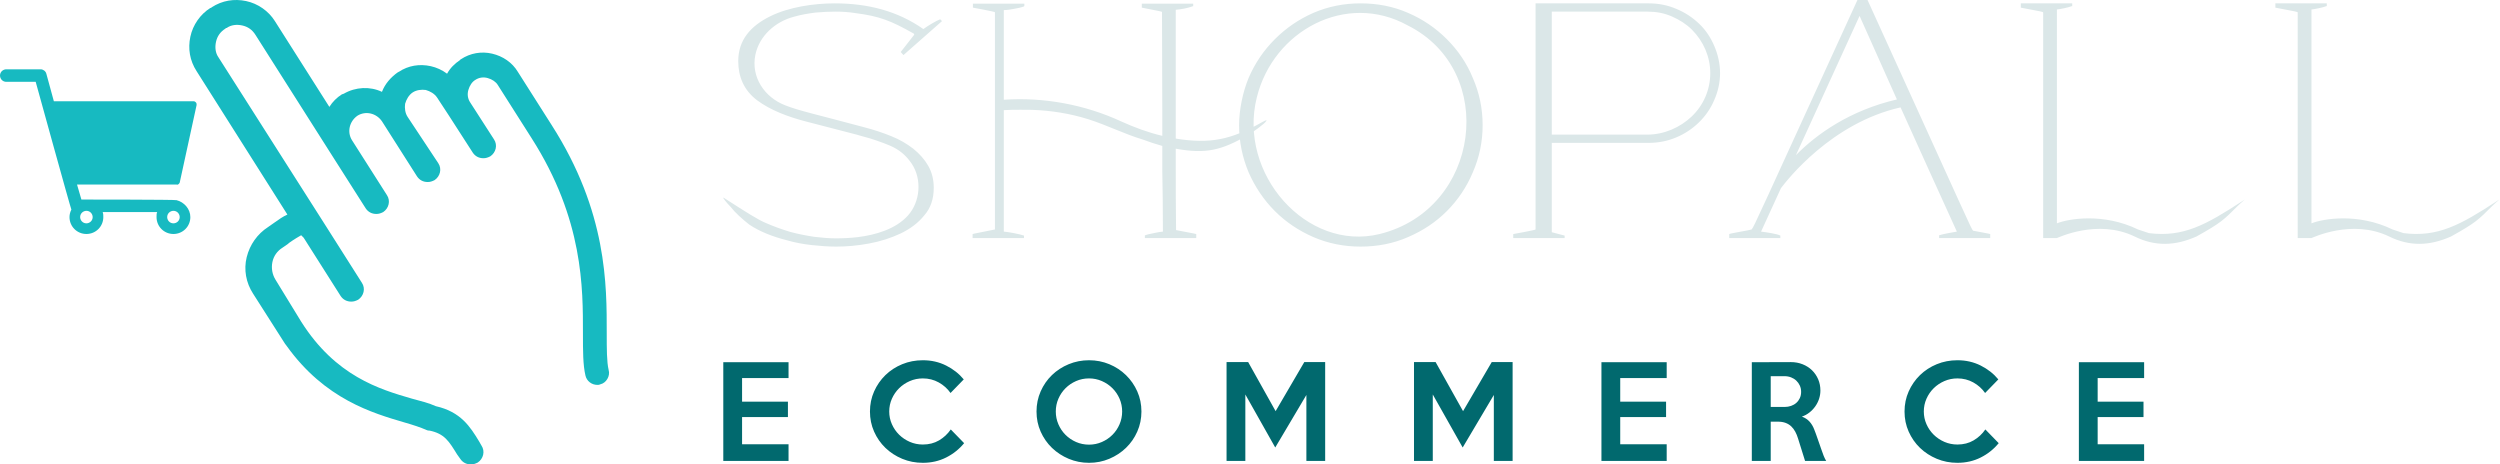 <svg width="576" height="107" viewBox="0 0 576 107" fill="none" xmlns="http://www.w3.org/2000/svg">
<path d="M210.413 34.259C211.822 35.387 213.021 36.727 213.867 38.207C214.713 39.687 215.136 41.379 215.136 43.282C215.136 45.82 214.431 47.935 212.95 49.627C211.54 51.389 209.708 52.728 207.522 53.786C205.267 54.843 202.87 55.619 200.191 56.112C197.512 56.606 195.045 56.817 192.648 56.817C190.816 56.817 188.983 56.676 187.009 56.465C185.106 56.253 183.132 55.901 181.229 55.337C178.127 54.561 175.025 53.363 172.629 51.742C171.783 51.107 171.007 50.402 170.232 49.697C169.527 49.063 168.892 48.358 168.328 47.653C167.624 46.948 166.355 45.468 166.707 45.538C171.642 48.71 174.673 50.684 176.647 51.46C178.409 52.235 180.242 52.87 182.075 53.433C183.907 53.927 185.74 54.279 187.573 54.561C189.335 54.773 191.027 54.914 192.578 54.914C194.199 54.914 195.891 54.843 197.653 54.632C201.671 54.138 206.394 52.799 209.214 49.627C212.034 46.455 212.457 41.309 210.06 37.714C208.721 35.74 207.17 34.471 205.055 33.554C203.434 32.85 200.332 31.792 199.345 31.581C198.64 31.369 198.006 31.228 197.371 31.017L185.67 27.986C181.581 26.928 177.492 25.377 174.461 23.122C171.36 20.795 170.091 17.623 170.091 14.098C170.091 9.235 172.91 5.992 177.492 3.736C181.793 1.621 187.502 0.775 192.296 0.775C199.98 0.775 206.817 2.538 212.739 6.697C213.796 5.921 215.7 4.793 216.616 4.441L217.039 4.864L208.157 12.689L207.522 11.984L210.554 8.107C210.624 7.966 210.695 7.895 210.554 7.754C205.196 4.723 202.588 3.736 197.16 3.031C195.468 2.749 193.847 2.679 192.437 2.679C191.098 2.679 189.617 2.749 187.925 2.89C186.234 3.102 184.542 3.384 182.85 3.877C178.62 5.005 174.955 8.248 174.038 12.618C172.981 17.764 176.153 22.417 180.876 24.25C184.048 25.518 188.137 26.364 199.134 29.325C201.319 29.889 203.434 30.594 205.337 31.369C207.311 32.145 208.932 33.132 210.413 34.259ZM291.761 27.845C291.479 28.479 288.377 30.664 287.461 31.158C281.469 34.612 277.874 35.528 270.895 34.259V38.559C270.895 40.674 270.895 49.204 270.966 53.011C272.235 53.292 275.548 53.856 275.618 53.927V54.843H263.775V54.279C263.775 54.138 265.326 53.786 266.172 53.645C266.666 53.504 267.371 53.433 267.935 53.363C267.935 49.345 267.864 41.943 267.794 39.476V33.625C266.313 33.202 264.762 32.709 263.282 32.145C259.052 30.876 255.034 28.831 250.805 27.492C246.575 26.153 242.134 25.448 237.693 25.307C237.27 25.307 233.323 25.236 231.278 25.377V53.363C232.265 53.433 234.944 53.927 235.931 54.279V54.843H224.088V53.927C224.159 53.856 225.85 53.574 229.234 52.87V2.82C229.234 2.679 224.159 1.762 224.159 1.762V0.846H229.234H231.278H236.001C236.001 0.846 236.072 1.41 235.931 1.48C235.155 1.762 234.38 1.903 233.605 2.044C232.9 2.185 231.983 2.326 231.278 2.326V22.981C240.513 22.346 249.959 24.108 258.348 27.986C261.308 29.325 264.48 30.523 267.794 31.299V25.871L267.723 2.82C267.723 2.608 267.582 2.679 263.071 1.762V0.846H270.895H274.913V1.41C273.503 1.903 272.376 2.115 270.895 2.256V15.79V30.805V31.933C278.79 33.202 283.584 32.215 290.704 28.197C291.973 27.492 291.832 27.704 291.761 27.845ZM339.344 17.976C340.824 21.359 341.599 24.954 341.599 28.831C341.599 32.709 340.824 36.304 339.344 39.687C337.934 43.071 335.889 46.102 333.352 48.64C330.814 51.178 327.853 53.151 324.399 54.632C321.016 56.112 317.35 56.817 313.473 56.817C309.666 56.817 306.071 56.112 302.617 54.632C299.233 53.151 296.273 51.178 293.735 48.64C291.197 46.102 289.153 43.071 287.673 39.687C286.263 36.304 285.487 32.709 285.487 28.831C285.487 25.307 286.333 21.218 287.673 17.976C289.153 14.521 291.197 11.561 293.735 9.023C296.273 6.485 299.233 4.441 302.617 2.961C306.071 1.48 309.666 0.775 313.473 0.775C317.35 0.775 321.016 1.48 324.399 2.961C327.853 4.441 330.814 6.485 333.352 9.023C335.889 11.561 337.934 14.521 339.344 17.976ZM324.329 5.851C310.16 -1.974 293.382 7.049 289.576 22.417C285.135 40.04 301.066 58.016 317.843 53.927C341.106 48.217 345.194 16.284 324.329 5.851ZM394.962 10.574C395.808 12.548 396.302 14.662 396.302 16.848C396.302 19.033 395.808 21.148 394.962 23.051C393.341 26.928 390.098 30.03 386.221 31.651C384.247 32.497 382.062 32.92 379.806 32.92H357.531V53.504L360.491 54.279V54.843H348.649V53.927C348.649 53.927 353.795 53.011 353.795 52.87V0.775H379.877C382.133 0.775 384.247 1.198 386.221 2.044C388.266 2.89 389.957 4.018 391.508 5.498C392.989 6.908 394.116 8.6 394.962 10.574ZM389.746 26.858C392.495 24.25 394.046 20.654 394.046 16.848C394.046 13.112 392.495 9.517 389.816 6.838C388.547 5.569 386.997 4.582 385.234 3.807C383.472 3.031 381.639 2.679 379.595 2.679H357.531V31.017H379.524C383.472 31.017 387.138 29.325 389.746 26.858ZM454.599 53.151C455.586 53.363 458.476 53.856 458.547 53.927V54.843H446.774V54.209C447.62 53.927 449.947 53.504 450.863 53.363C450.863 53.363 438.104 25.307 437.892 24.743C421.891 28.338 411.669 41.591 410.33 43.353L405.748 53.363C406.876 53.504 409.413 53.856 410.189 54.279V54.843H398.416V53.927C398.487 53.786 403.351 53.011 403.562 52.87C404.126 52.306 404.902 50.332 427.953 0H430.279C454.388 52.94 453.965 52.306 454.599 53.151ZM413.784 35.74C418.577 30.876 426.191 25.448 437.046 22.91L428.446 3.666L413.784 35.74ZM517.197 45.961L516.421 46.666C516.633 46.455 515.646 47.371 515.575 47.442C512.403 50.614 511.769 51.319 506.059 54.491C501.124 56.676 496.542 56.817 491.819 54.491C483.219 50.332 474.055 54.843 473.914 54.843H470.742V2.89C470.742 2.679 470.248 2.679 465.596 1.762V0.775H477.439V1.41H477.368C476.452 1.762 474.619 2.115 473.914 2.185V2.326V51.46C476.522 50.402 484.629 48.992 492.595 52.87L495.132 53.715C503.028 54.702 508.244 51.812 516.562 46.384L517.197 45.961ZM575.846 45.961L575.071 46.666C575.283 46.455 574.296 47.371 574.225 47.442C571.053 50.614 570.419 51.319 564.709 54.491C559.774 56.676 555.192 56.817 550.469 54.491C541.869 50.332 532.705 54.843 532.564 54.843H529.392V2.89C529.392 2.679 528.898 2.679 524.246 1.762V0.775H536.089V1.41H536.018C535.102 1.762 533.269 2.115 532.564 2.185V2.326V51.46C535.172 50.402 543.279 48.992 551.245 52.87L553.782 53.715C561.677 54.702 566.894 51.812 575.212 46.384L575.846 45.961Z" fill="#DBE7E8"/>
<path d="M181.68 106.205H166.646V83.456H181.68V87.1H170.974V92.538H181.538V96.097H170.974V102.361H181.68V106.205ZM222.134 102.105C220.995 103.491 219.614 104.592 217.991 105.408C216.368 106.224 214.579 106.632 212.624 106.632C210.935 106.632 209.35 106.324 207.869 105.707C206.388 105.09 205.098 104.25 203.997 103.187C202.896 102.124 202.027 100.876 201.392 99.443C200.756 98.01 200.438 96.468 200.438 94.816C200.438 93.165 200.756 91.622 201.392 90.189C202.027 88.756 202.896 87.503 203.997 86.431C205.098 85.359 206.388 84.519 207.869 83.911C209.35 83.304 210.935 83 212.624 83C214.579 83 216.368 83.408 217.991 84.224C219.614 85.04 220.966 86.103 222.048 87.413L219.002 90.545C218.299 89.539 217.393 88.728 216.283 88.111C215.172 87.494 213.953 87.186 212.624 87.186C211.561 87.186 210.56 87.389 209.62 87.798C208.68 88.206 207.86 88.756 207.157 89.449C206.455 90.142 205.9 90.949 205.492 91.869C205.083 92.79 204.879 93.772 204.879 94.816C204.879 95.841 205.083 96.814 205.492 97.734C205.9 98.655 206.455 99.462 207.157 100.155C207.86 100.848 208.68 101.398 209.62 101.806C210.56 102.214 211.561 102.418 212.624 102.418C214.029 102.418 215.272 102.1 216.354 101.464C217.436 100.829 218.337 99.989 219.059 98.945L222.134 102.105ZM262.986 94.816C262.986 96.448 262.668 97.986 262.032 99.429C261.396 100.871 260.528 102.124 259.427 103.187C258.326 104.25 257.045 105.09 255.583 105.707C254.122 106.324 252.565 106.632 250.914 106.632C249.262 106.632 247.701 106.324 246.23 105.707C244.759 105.09 243.473 104.25 242.372 103.187C241.271 102.124 240.403 100.876 239.767 99.443C239.131 98.01 238.813 96.468 238.813 94.816C238.813 93.165 239.131 91.618 239.767 90.175C240.403 88.733 241.271 87.48 242.372 86.417C243.473 85.354 244.759 84.519 246.23 83.911C247.701 83.304 249.262 83 250.914 83C252.565 83 254.122 83.304 255.583 83.911C257.045 84.519 258.326 85.359 259.427 86.431C260.528 87.503 261.396 88.756 262.032 90.189C262.668 91.622 262.986 93.165 262.986 94.816ZM258.544 94.816C258.544 93.772 258.345 92.79 257.946 91.869C257.548 90.949 257.002 90.142 256.309 89.449C255.616 88.756 254.805 88.206 253.875 87.798C252.945 87.389 251.958 87.186 250.914 87.186C249.851 87.186 248.854 87.389 247.924 87.798C246.994 88.206 246.183 88.756 245.49 89.449C244.797 90.142 244.251 90.949 243.853 91.869C243.454 92.79 243.255 93.772 243.255 94.816C243.255 95.841 243.454 96.819 243.853 97.749C244.251 98.679 244.797 99.49 245.49 100.183C246.183 100.876 246.994 101.426 247.924 101.835C248.854 102.243 249.851 102.447 250.914 102.447C251.958 102.447 252.945 102.243 253.875 101.835C254.805 101.426 255.616 100.876 256.309 100.183C257.002 99.49 257.548 98.679 257.946 97.749C258.345 96.819 258.544 95.841 258.544 94.816ZM305.319 106.205H300.991V91.001L293.816 103.102L286.926 90.887V106.205H282.598V83.427H287.581L293.902 94.731L300.507 83.427H305.319V106.205ZM348.506 106.205H344.178V91.001L337.003 103.102L330.113 90.887V106.205H325.785V83.427H330.768L337.089 94.731L343.694 83.427H348.506V106.205ZM384.006 106.205H368.972V83.456H384.006V87.1H373.3V92.538H383.863V96.097H373.3V102.361H384.006V106.205ZM420.758 106.205H415.889L414.266 101.023C414.095 100.454 413.882 99.932 413.626 99.457C413.369 98.983 413.061 98.575 412.7 98.233C412.34 97.891 411.908 97.625 411.405 97.436C410.902 97.246 410.309 97.151 409.625 97.151H407.974V106.205H403.618V83.456L412.615 83.427C413.583 83.427 414.485 83.593 415.32 83.925C416.155 84.257 416.876 84.718 417.484 85.306C418.091 85.895 418.566 86.588 418.907 87.385C419.249 88.182 419.42 89.046 419.42 89.976C419.42 90.64 419.315 91.285 419.107 91.912C418.898 92.538 418.604 93.117 418.224 93.649C417.844 94.18 417.394 94.65 416.872 95.058C416.35 95.466 415.775 95.775 415.149 95.984C415.87 96.249 416.459 96.634 416.914 97.137C417.37 97.64 417.73 98.242 417.996 98.945C418.129 99.267 418.252 99.59 418.366 99.913C418.48 100.235 418.599 100.572 418.722 100.923C418.846 101.275 418.979 101.654 419.121 102.062C419.263 102.47 419.42 102.921 419.591 103.415C419.799 104.041 419.994 104.577 420.174 105.023C420.355 105.47 420.549 105.863 420.758 106.205ZM414.978 90.289C414.978 89.757 414.878 89.273 414.679 88.837C414.48 88.4 414.209 88.021 413.868 87.698C413.526 87.375 413.123 87.124 412.658 86.943C412.193 86.763 411.694 86.673 411.163 86.673H407.974V93.763H411.163C411.694 93.763 412.193 93.682 412.658 93.521C413.123 93.359 413.526 93.127 413.868 92.823C414.209 92.519 414.48 92.154 414.679 91.727C414.878 91.3 414.978 90.82 414.978 90.289ZM460.5 102.105C459.361 103.491 457.98 104.592 456.357 105.408C454.734 106.224 452.945 106.632 450.99 106.632C449.301 106.632 447.716 106.324 446.235 105.707C444.755 105.09 443.464 104.25 442.363 103.187C441.262 102.124 440.394 100.876 439.758 99.443C439.122 98.01 438.804 96.468 438.804 94.816C438.804 93.165 439.122 91.622 439.758 90.189C440.394 88.756 441.262 87.503 442.363 86.431C443.464 85.359 444.755 84.519 446.235 83.911C447.716 83.304 449.301 83 450.99 83C452.945 83 454.734 83.408 456.357 84.224C457.98 85.04 459.333 86.103 460.415 87.413L457.368 90.545C456.666 89.539 455.759 88.728 454.649 88.111C453.538 87.494 452.319 87.186 450.99 87.186C449.927 87.186 448.926 87.389 447.986 87.798C447.047 88.206 446.226 88.756 445.523 89.449C444.821 90.142 444.266 90.949 443.858 91.869C443.45 92.79 443.246 93.772 443.246 94.816C443.246 95.841 443.45 96.814 443.858 97.734C444.266 98.655 444.821 99.462 445.523 100.155C446.226 100.848 447.047 101.398 447.986 101.806C448.926 102.214 449.927 102.418 450.99 102.418C452.395 102.418 453.638 102.1 454.72 101.464C455.802 100.829 456.704 99.989 457.425 98.945L460.5 102.105ZM494.006 106.205H478.973V83.456H494.006V87.1H483.301V92.538H493.864V96.097H483.301V102.361H494.006V106.205Z" fill="#01696E"/>
<path d="M41.404 42.081L45.299 24.192C45.299 24.048 45.299 23.759 45.155 23.615C45.011 23.471 44.866 23.326 44.578 23.326H12.407L10.676 16.979C10.531 16.402 9.954 15.969 9.377 15.969H1.443C0.721 15.969 0 16.546 0 17.412C0 18.133 0.577 18.854 1.443 18.854H8.223C8.223 18.854 16.302 48.14 16.446 48.284C16.158 48.861 16.013 49.438 16.013 50.015C16.013 52.179 17.745 53.91 19.909 53.91C22.073 53.91 23.804 52.179 23.804 50.015C23.804 49.583 23.804 49.294 23.659 48.861H36.211C36.066 49.15 36.066 49.583 36.066 50.015C36.066 52.179 37.797 53.91 39.961 53.91C42.125 53.91 43.856 52.179 43.856 50.015C43.856 48.14 42.414 46.553 40.683 46.12C40.538 45.976 18.754 45.976 18.754 45.976L17.745 42.514H40.683C40.971 42.658 41.26 42.369 41.404 42.081ZM39.961 48.573C40.827 48.573 41.404 49.294 41.404 50.015C41.404 50.881 40.683 51.458 39.961 51.458C39.096 51.458 38.519 50.737 38.519 50.015C38.519 49.15 39.24 48.573 39.961 48.573ZM19.909 48.573C20.774 48.573 21.351 49.294 21.351 50.015C21.351 50.881 20.63 51.458 19.909 51.458C19.043 51.458 18.466 50.737 18.466 50.015C18.466 49.15 19.187 48.573 19.909 48.573Z" fill="#17BAC1"/>
<path d="M140.225 85.216C139.792 83.341 139.792 80.311 139.792 76.849C139.792 65.74 139.937 48.861 127.097 28.808L119.307 16.546C118.008 14.382 115.844 12.939 113.392 12.362C110.939 11.785 108.343 12.218 106.179 13.661C106.179 13.661 106.034 13.661 106.034 13.805C104.736 14.671 103.726 15.68 103.005 16.979C101.851 16.113 100.552 15.536 99.254 15.248C96.657 14.671 94.061 15.103 91.897 16.546C91.752 16.546 91.752 16.69 91.608 16.69C90.021 17.844 88.723 19.287 88.001 21.162C85.26 19.864 81.942 20.008 79.201 21.595C79.057 21.595 78.913 21.739 78.768 21.739C77.614 22.461 76.605 23.471 75.883 24.625L63.332 4.861C61.889 2.552 59.437 0.821 56.696 0.244C53.955 -0.333 51.214 0.1 48.761 1.687C48.761 1.687 48.761 1.687 48.617 1.831H48.473C46.165 3.274 44.433 5.726 43.856 8.467C43.279 11.208 43.712 13.949 45.299 16.402L66.217 49.438C65.207 49.871 64.198 50.593 63.188 51.314C62.755 51.602 62.178 52.035 61.745 52.324C59.293 53.911 57.562 56.363 56.84 59.248C56.119 62.134 56.696 65.163 58.283 67.616L65.64 79.157C65.785 79.301 65.929 79.59 66.073 79.734C74.873 91.996 85.837 95.17 93.195 97.334C95.215 97.911 96.946 98.488 98.244 99.065C98.533 99.21 98.677 99.21 98.966 99.21C102.428 99.931 103.438 101.662 105.313 104.692L106.034 105.702C106.612 106.567 107.477 107 108.487 107C109.064 107 109.497 106.856 110.074 106.567C111.372 105.702 111.805 103.97 110.939 102.672L110.362 101.662C108.343 98.344 106.179 94.882 100.408 93.583C98.821 92.862 97.09 92.429 94.926 91.852C87.424 89.688 77.326 86.659 69.391 74.108L63.476 64.442C62.755 63.288 62.467 61.845 62.755 60.403C63.044 58.96 63.909 57.806 65.063 57.084C65.64 56.652 66.217 56.363 66.65 55.93C67.66 55.209 69.103 54.343 69.391 54.199C69.391 54.199 69.535 54.343 69.968 54.776L78.48 68.193C79.057 69.058 79.923 69.491 80.932 69.491C81.51 69.491 81.942 69.347 82.519 69.058C83.818 68.193 84.251 66.462 83.385 65.163L74.873 51.747L50.348 13.228C49.627 12.218 49.483 10.92 49.771 9.621C50.06 8.323 50.781 7.313 51.935 6.592C51.935 6.592 51.935 6.592 52.079 6.447H52.224C53.234 5.726 54.532 5.582 55.83 5.87C57.129 6.159 58.139 6.88 58.86 8.034L76.172 35.3L84.251 47.996C84.828 48.861 85.693 49.294 86.703 49.294C87.28 49.294 87.713 49.15 88.29 48.861C89.588 47.996 90.021 46.264 89.156 44.966L81.077 32.271C79.922 30.395 80.5 27.943 82.375 26.645C84.251 25.49 86.703 26.067 88.001 27.943L96.08 40.638C96.657 41.504 97.523 41.937 98.533 41.937C99.11 41.937 99.543 41.792 100.12 41.504C101.418 40.638 101.851 38.907 100.985 37.609L93.916 26.933C93.339 26.067 93.195 24.913 93.339 23.904C93.628 22.894 94.205 21.884 95.07 21.307C95.936 20.73 97.09 20.585 98.1 20.73C99.11 21.018 100.12 21.595 100.697 22.461L103.438 26.645L108.92 35.156C109.497 36.022 110.362 36.455 111.372 36.455C111.949 36.455 112.382 36.31 112.959 36.022C114.258 35.156 114.69 33.425 113.825 32.127L108.343 23.615C107.766 22.749 107.621 21.739 107.91 20.73C108.198 19.72 108.776 18.854 109.497 18.421C110.362 17.844 111.372 17.7 112.382 17.989C113.392 18.277 114.258 18.854 114.69 19.576L122.481 31.838C134.455 50.593 134.31 66.462 134.31 76.849C134.31 80.888 134.31 84.062 134.887 86.514C135.176 87.813 136.33 88.678 137.628 88.678C137.917 88.678 138.061 88.678 138.35 88.534C139.648 88.246 140.658 86.659 140.225 85.216Z" fill="#17BAC1"/>
</svg>
